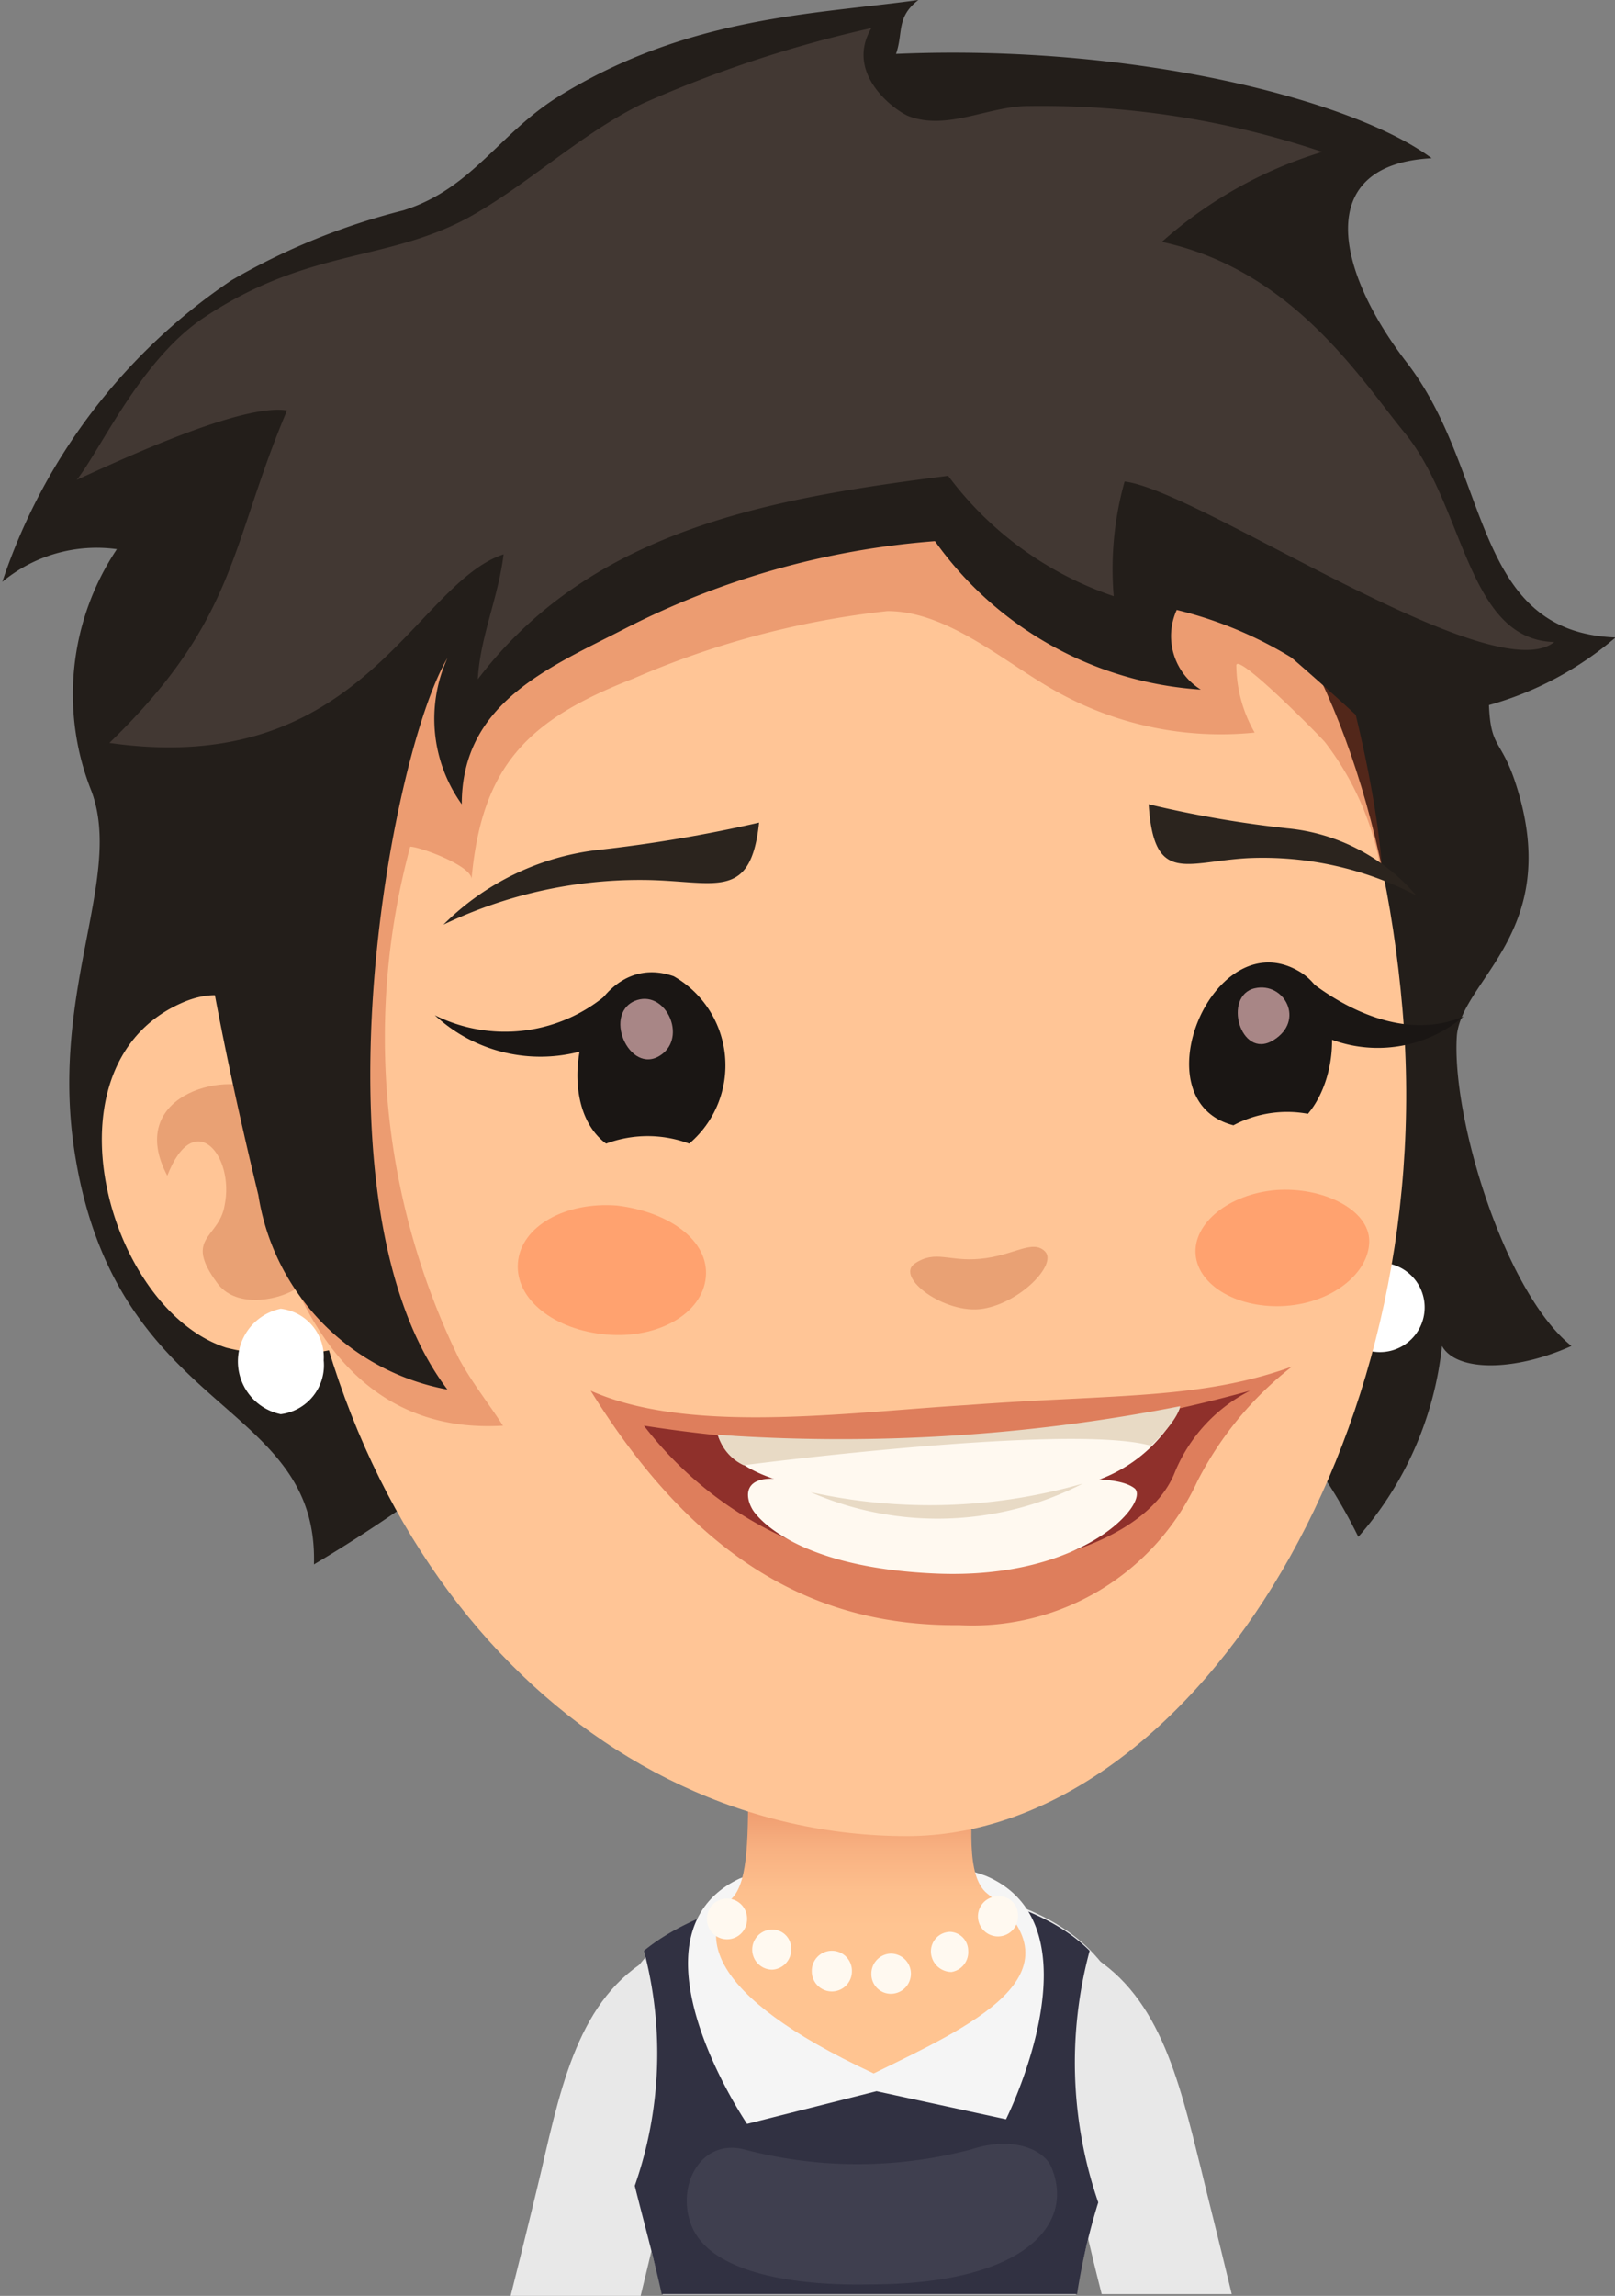 <svg id="레이어_1" data-name="레이어 1" xmlns="http://www.w3.org/2000/svg" xmlns:xlink="http://www.w3.org/1999/xlink" viewBox="0 0 28.19 40.05">
  <rect x="0" y="0" width="28.19" height="40.05" fill="#808080" stroke="none"/>
  <defs>
    <style>
      .cls-1 {
        fill: #e8e8e8;
      }

      .cls-2 {
        fill: #313142;
      }

      .cls-3, .cls-8 {
        fill: #fff;
      }

      .cls-3 {
        opacity: 0.07;
      }

      .cls-4 {
        fill: #f5f5f5;
      }

      .cls-5 {
        fill: url(#linear-gradient);
      }

      .cls-6 {
        fill: #fff9f0;
      }

      .cls-7 {
        fill: #231e1a;
      }

      .cls-9 {
        fill: #ffc596;
      }

      .cls-10 {
        fill: #b54d26;
      }

      .cls-10, .cls-11 {
        opacity: 0.3;
      }

      .cls-11 {
        fill: #bf3c1b;
      }

      .cls-12 {
        fill: #423833;
      }

      .cls-13 {
        fill: #1a1614;
      }

      .cls-14 {
        fill: #2b241e;
      }

      .cls-15 {
        fill: #a88686;
      }

      .cls-16 {
        fill: #ffa26f;
      }

      .cls-17 {
        fill: #c84f36;
        opacity: 0.6;
      }

      .cls-18 {
        fill: #8f302b;
      }

      .cls-19 {
        fill: #e8dac5;
      }
    </style>
    <linearGradient id="linear-gradient" x1="21.3" y1="31.44" x2="21.3" y2="33.58" gradientUnits="userSpaceOnUse">
      <stop offset="0" stop-color="#ee996d"/>
      <stop offset="0.02" stop-color="#ee9a6e"/>
      <stop offset="0.37" stop-color="#f8b181"/>
      <stop offset="0.71" stop-color="#fdbf8d"/>
      <stop offset="1" stop-color="#ffc491"/>
    </linearGradient>
  </defs>
  <title>1</title>
  <g>
    <g>
      <path class="cls-1" d="M18.61,35.94l-1-1.9c-1.35.66-1.69,2.18-2.06,3.79-.09.38-.3,1.25-.54,2.2h2.27c.19-.78.35-1.46.41-1.74C17.93,37.24,18.18,36.15,18.61,35.94Z" transform="translate(-6.1 0.03)"/>
      <path class="cls-1" d="M25,34l-1,1.9c.42.21.67,1.3.91,2.35.07.28.23,1,.42,1.74h2.27c-.24-1-.45-1.82-.54-2.2C26.67,36.22,26.32,34.7,25,34Z" transform="translate(-6.1 0.03)"/>
      <path class="cls-1" d="M25.14,34c-1.59-1.63-5.77-1.5-7.52-.12-1.53,1.2-.53,3.8.05,6.12h7.21C25.34,37.37,26.68,35.59,25.14,34Z" transform="translate(-6.1 0.03)"/>
      <path class="cls-2" d="M25.27,38.39A7.5,7.5,0,0,1,25.12,34c-1.6-1.6-6-1.46-7.78,0a7,7,0,0,1-.16,4.1c.17.68.34,1.29.47,1.89H24.9A11.15,11.15,0,0,1,25.27,38.39Z" transform="translate(-6.1 0.03)"/>
      <path class="cls-3" d="M23.07,37.46a7.76,7.76,0,0,1-4,0c-.73-.17-1.15.61-.92,1.28.29.88,1.81,1.11,3.14,1.08,2.61,0,3.6-1,3.16-2.05C24.3,37.44,23.74,37.24,23.07,37.46Z" transform="translate(-6.1 0.03)"/>
      <path class="cls-4" d="M23.3,32.69a6.32,6.32,0,0,0-4.29.05c-2.1,1,.13,4.28.13,4.28l2.26-.57,2.26.49S25.36,33.55,23.3,32.69Z" transform="translate(-6.1 0.03)"/>
      <path class="cls-5" d="M23.33,33c-.37-.3-.28-1.2-.22-2.25.14-2.38-3.95-2.47-3.95.12,0,1.16,0,1.88-.26,2.19-.6.62-.54,1.69,2.45,3.08C23,35.33,25.09,34.41,23.33,33Z" transform="translate(-6.1 0.03)"/>
      <g>
        <path class="cls-6" d="M18.78,33.09a.35.35,0,0,0-.34.36.35.35,0,1,0,.7,0A.35.35,0,0,0,18.78,33.09Z" transform="translate(-6.1 0.03)"/>
        <path class="cls-6" d="M19.58,33.63a.35.35,0,0,0,0,.7.35.35,0,0,0,.33-.36A.33.33,0,0,0,19.58,33.63Z" transform="translate(-6.1 0.03)"/>
        <path class="cls-6" d="M20.61,34a.35.35,0,0,0-.34.36.35.35,0,1,0,.7,0A.35.35,0,0,0,20.61,34Z" transform="translate(-6.1 0.03)"/>
        <path class="cls-6" d="M21.64,34.05a.35.35,0,0,0-.33.36.34.34,0,0,0,.36.34.35.35,0,0,0,.33-.36A.35.35,0,0,0,21.64,34.05Z" transform="translate(-6.1 0.03)"/>
        <path class="cls-6" d="M23.52,33.05a.35.35,0,1,0,.35.34A.33.33,0,0,0,23.52,33.05Z" transform="translate(-6.1 0.03)"/>
        <path class="cls-6" d="M22.69,33.67a.34.34,0,0,0-.34.36.36.36,0,0,0,.36.34A.35.35,0,0,0,23,34,.33.33,0,0,0,22.69,33.67Z" transform="translate(-6.1 0.03)"/>
      </g>
    </g>
    <g>
      <path class="cls-7" d="M30.66,6.3c-1.25-1.62-1.64-3.46.43-3.57-1.34-1-5.15-2-9.35-1.82.13-.37,0-.64.39-.94-1.8.25-4,.28-6.26,1.67-1.06.65-1.52,1.62-2.73,2a11.61,11.61,0,0,0-3,1.22,10.25,10.25,0,0,0-4,5.26,2.58,2.58,0,0,1,2-.57,4.56,4.56,0,0,0-.44,4.23c.56,1.53-.77,3.53-.28,6.4.76,4.51,4.24,4.2,4.16,7.08a25.57,25.57,0,0,0,2.82-1.94c.54-.75.66-1.68,1.25-2.43A8,8,0,0,1,22,20.24c1.66,0,2.26.75,3.24,1.85.65.73,3.08,1.66,4.57,4.69a6,6,0,0,0,1.46-3.33c.25.45,1.26.45,2.26,0-1.17-.94-2.1-4-2-5.42.1-1,1.9-1.84,1-4.47-.24-.69-.41-.55-.44-1.29a5.79,5.79,0,0,0,2.21-1.18C31.78,11,32.13,8.21,30.66,6.3Z" transform="translate(-6.1 0.03)"/>
      <path class="cls-8" d="M30.12,22a.86.86,0,0,0-.68,1,.78.78,0,1,0,.68-1Z" transform="translate(-6.1 0.03)"/>
      <path class="cls-9" d="M20.39,6.6c-5.47.49-9.67,5.27-9.25,12.88S16.44,32,21.93,32c4.85,0,9.31-6.84,8.65-14.43S25.86,6.12,20.39,6.6Z" transform="translate(-6.1 0.03)"/>
      <path class="cls-9" d="M9.24,17.48c-2.44,1.11-1.25,5.34.81,6a4.14,4.14,0,0,0,2,0l0-.08c.27-.6-.39-3.43-.56-4C11.08,17.93,10.41,16.94,9.24,17.48Z" transform="translate(-6.1 0.03)"/>
      <path class="cls-10" d="M10.65,19c-.66-.36-2.36.1-1.63,1.48.47-1.21,1.18-.35,1,.52-.1.58-.72.55-.13,1.35.31.43,1,.32,1.35.12C12.39,21.81,11.46,19.39,10.65,19Z" transform="translate(-6.1 0.03)"/>
      <path class="cls-8" d="M11,22.8a.94.94,0,0,0,0,1.84.86.86,0,0,0,.75-.94A.85.85,0,0,0,11,22.8Z" transform="translate(-6.1 0.03)"/>
      <path class="cls-11" d="M27,7.09a27.85,27.85,0,0,0-9,.7A10.84,10.84,0,0,0,10.41,18.7c.23,2.72,1.15,6.34,4.47,6.14-.26-.4-.54-.75-.77-1.17a12.77,12.77,0,0,1-.85-8.93c.17,0,1.09.34,1.07.57.18-2,1-2.79,2.82-3.5a15.28,15.28,0,0,1,4.44-1.18c1.08,0,2.09.94,3,1.43a5.88,5.88,0,0,0,3.41.69,2.4,2.4,0,0,1-.32-1.17c0-.25,1.48,1.25,1.55,1.34a5.05,5.05,0,0,1,1,2.39C30.17,13.19,28.6,7.22,27,7.09Z" transform="translate(-6.1 0.03)"/>
      <path class="cls-7" d="M28,6.15c-5.28-2.41-10.65-.94-15.61,1.47A5.82,5.82,0,0,0,9.79,10c-1.07,1.91-.14,6.85.82,10.82a4.09,4.09,0,0,0,3.3,3.39c-2.45-3.22-1-11.08,0-12.76A2.56,2.56,0,0,0,14.16,14c0-1.78,1.54-2.39,2.86-3.07a14.23,14.23,0,0,1,5.4-1.52A6.19,6.19,0,0,0,27.06,12a1.1,1.1,0,0,1-.42-1.39,7,7,0,0,1,2,.83c.17.14,1.59,1.39,1.59,1.47,0-1.36.53-2.81.09-4.1A4.23,4.23,0,0,0,28,6.15Z" transform="translate(-6.1 0.03)"/>
      <path class="cls-12" d="M30.61,7.51c-.77-.94-1.95-2.83-4.23-3.32a7.44,7.44,0,0,1,2.8-1.57,15.38,15.38,0,0,0-5.13-.8c-.69,0-1.41.43-2.08.18-.22-.08-1.14-.73-.66-1.54a21.21,21.21,0,0,0-4,1.32c-1.1.54-2,1.42-3.06,2-1.43.76-2.79.53-4.59,1.73-1.1.73-1.8,2.3-2.22,2.83C8.19,8,10.32,7,11.11,7.13c-1,2.36-.86,3.63-3.1,5.8,4.41.63,5.31-2.77,6.88-3.29-.09.75-.41,1.44-.45,2.18,2-2.63,5.15-3.16,8.21-3.55a6,6,0,0,0,2.89,2.1,5.65,5.65,0,0,1,.19-2c1.29.15,6.41,3.67,7.5,2.8C31.7,11.13,31.67,8.79,30.61,7.51Z" transform="translate(-6.1 0.03)"/>
    </g>
    <g>
      <path class="cls-13" d="M17.86,17c-1.51-.53-2.24,2.14-1.18,2.92a2.07,2.07,0,0,1,1.45,0A1.79,1.79,0,0,0,17.86,17Z" transform="translate(-6.1 0.03)"/>
      <path class="cls-13" d="M28.75,16.9c-1.49-.83-2.77,2.28-1.12,2.7a2,2,0,0,1,1.3-.2C29.49,18.74,29.55,17.34,28.75,16.9Z" transform="translate(-6.1 0.03)"/>
      <path class="cls-14" d="M13.84,16.1a7.92,7.92,0,0,1,3.45-.78c1.27,0,1.91.41,2.06-1a24.76,24.76,0,0,1-2.84.48A4.56,4.56,0,0,0,13.84,16.1Z" transform="translate(-6.1 0.03)"/>
      <path class="cls-14" d="M28.57,14.42A19.36,19.36,0,0,1,26.15,14c.09,1.41.65,1,1.73.94a5.79,5.79,0,0,1,2.94.65A3.38,3.38,0,0,0,28.57,14.42Z" transform="translate(-6.1 0.03)"/>
      <path class="cls-10" d="M23.2,21.93c-.54.05-.77-.16-1.13.08s.53.9,1.19.79,1.3-.78,1.08-1S23.79,21.88,23.2,21.93Z" transform="translate(-6.1 0.03)"/>
      <path class="cls-13" d="M13.69,17.68a2.71,2.71,0,0,0,3.43.21l-.21-.78A2.75,2.75,0,0,1,13.69,17.68Z" transform="translate(-6.1 0.03)"/>
      <path class="cls-13" d="M28.79,16.94l-.23.68a2.32,2.32,0,0,0,3.09.08C30.24,18.3,28.79,16.94,28.79,16.94Z" transform="translate(-6.1 0.03)"/>
      <path class="cls-15" d="M17.18,17.43c-.58.25-.05,1.37.5.91C18.08,18,17.69,17.22,17.18,17.43Z" transform="translate(-6.1 0.03)"/>
      <path class="cls-15" d="M28,17.21c-.56.13-.25,1.25.32.91S28.52,17.09,28,17.21Z" transform="translate(-6.1 0.03)"/>
      <path class="cls-16" d="M28.37,20.73c-.82.07-1.45.58-1.4,1.13s.76.95,1.58.89S30,22.17,30,21.62,29.19,20.67,28.37,20.73Z" transform="translate(-6.1 0.03)"/>
      <path class="cls-16" d="M16.87,21c-.9-.07-1.68.36-1.73,1s.64,1.17,1.54,1.25,1.68-.36,1.74-1S17.78,21.11,16.87,21Z" transform="translate(-6.1 0.03)"/>
      <g>
        <path class="cls-17" d="M16.41,24.23c1.91,3.08,4.05,4.11,6.43,4.09A4.32,4.32,0,0,0,27,25.81a6,6,0,0,1,1.65-2c-1.6.58-3.14.48-5.66.67C20.85,24.61,18.14,25,16.41,24.23Z" transform="translate(-6.1 0.03)"/>
        <path class="cls-18" d="M17.34,24.84a6.5,6.5,0,0,0,5.26,2.54c2.2-.07,3.62-.78,4-1.71a2.78,2.78,0,0,1,1.32-1.44A25.09,25.09,0,0,1,17.34,24.84Z" transform="translate(-6.1 0.03)"/>
        <path class="cls-6" d="M18.63,25s.13.61,1.36.87a13,13,0,0,0,5,0,2.59,2.59,0,0,0,1.7-1.33A26.75,26.75,0,0,1,18.63,25Z" transform="translate(-6.1 0.03)"/>
        <path class="cls-6" d="M23.32,25.86a19,19,0,0,1-3.62-.09c-.65-.06-.59.33-.46.54,0,0,.58,1,3.2,1.11s3.75-1.27,3.46-1.49S24.77,25.74,23.32,25.86Z" transform="translate(-6.1 0.03)"/>
        <path class="cls-19" d="M18.63,25a.84.84,0,0,0,.45.53s5.68-.74,7.11-.34c0,0,.46-.42.51-.69A30.75,30.75,0,0,1,18.63,25Z" transform="translate(-6.1 0.03)"/>
        <path class="cls-19" d="M20.25,26A5.55,5.55,0,0,0,25,25.85,9.64,9.64,0,0,1,20.25,26Z" transform="translate(-6.1 0.03)"/>
      </g>
    </g>
  </g>
</svg>
